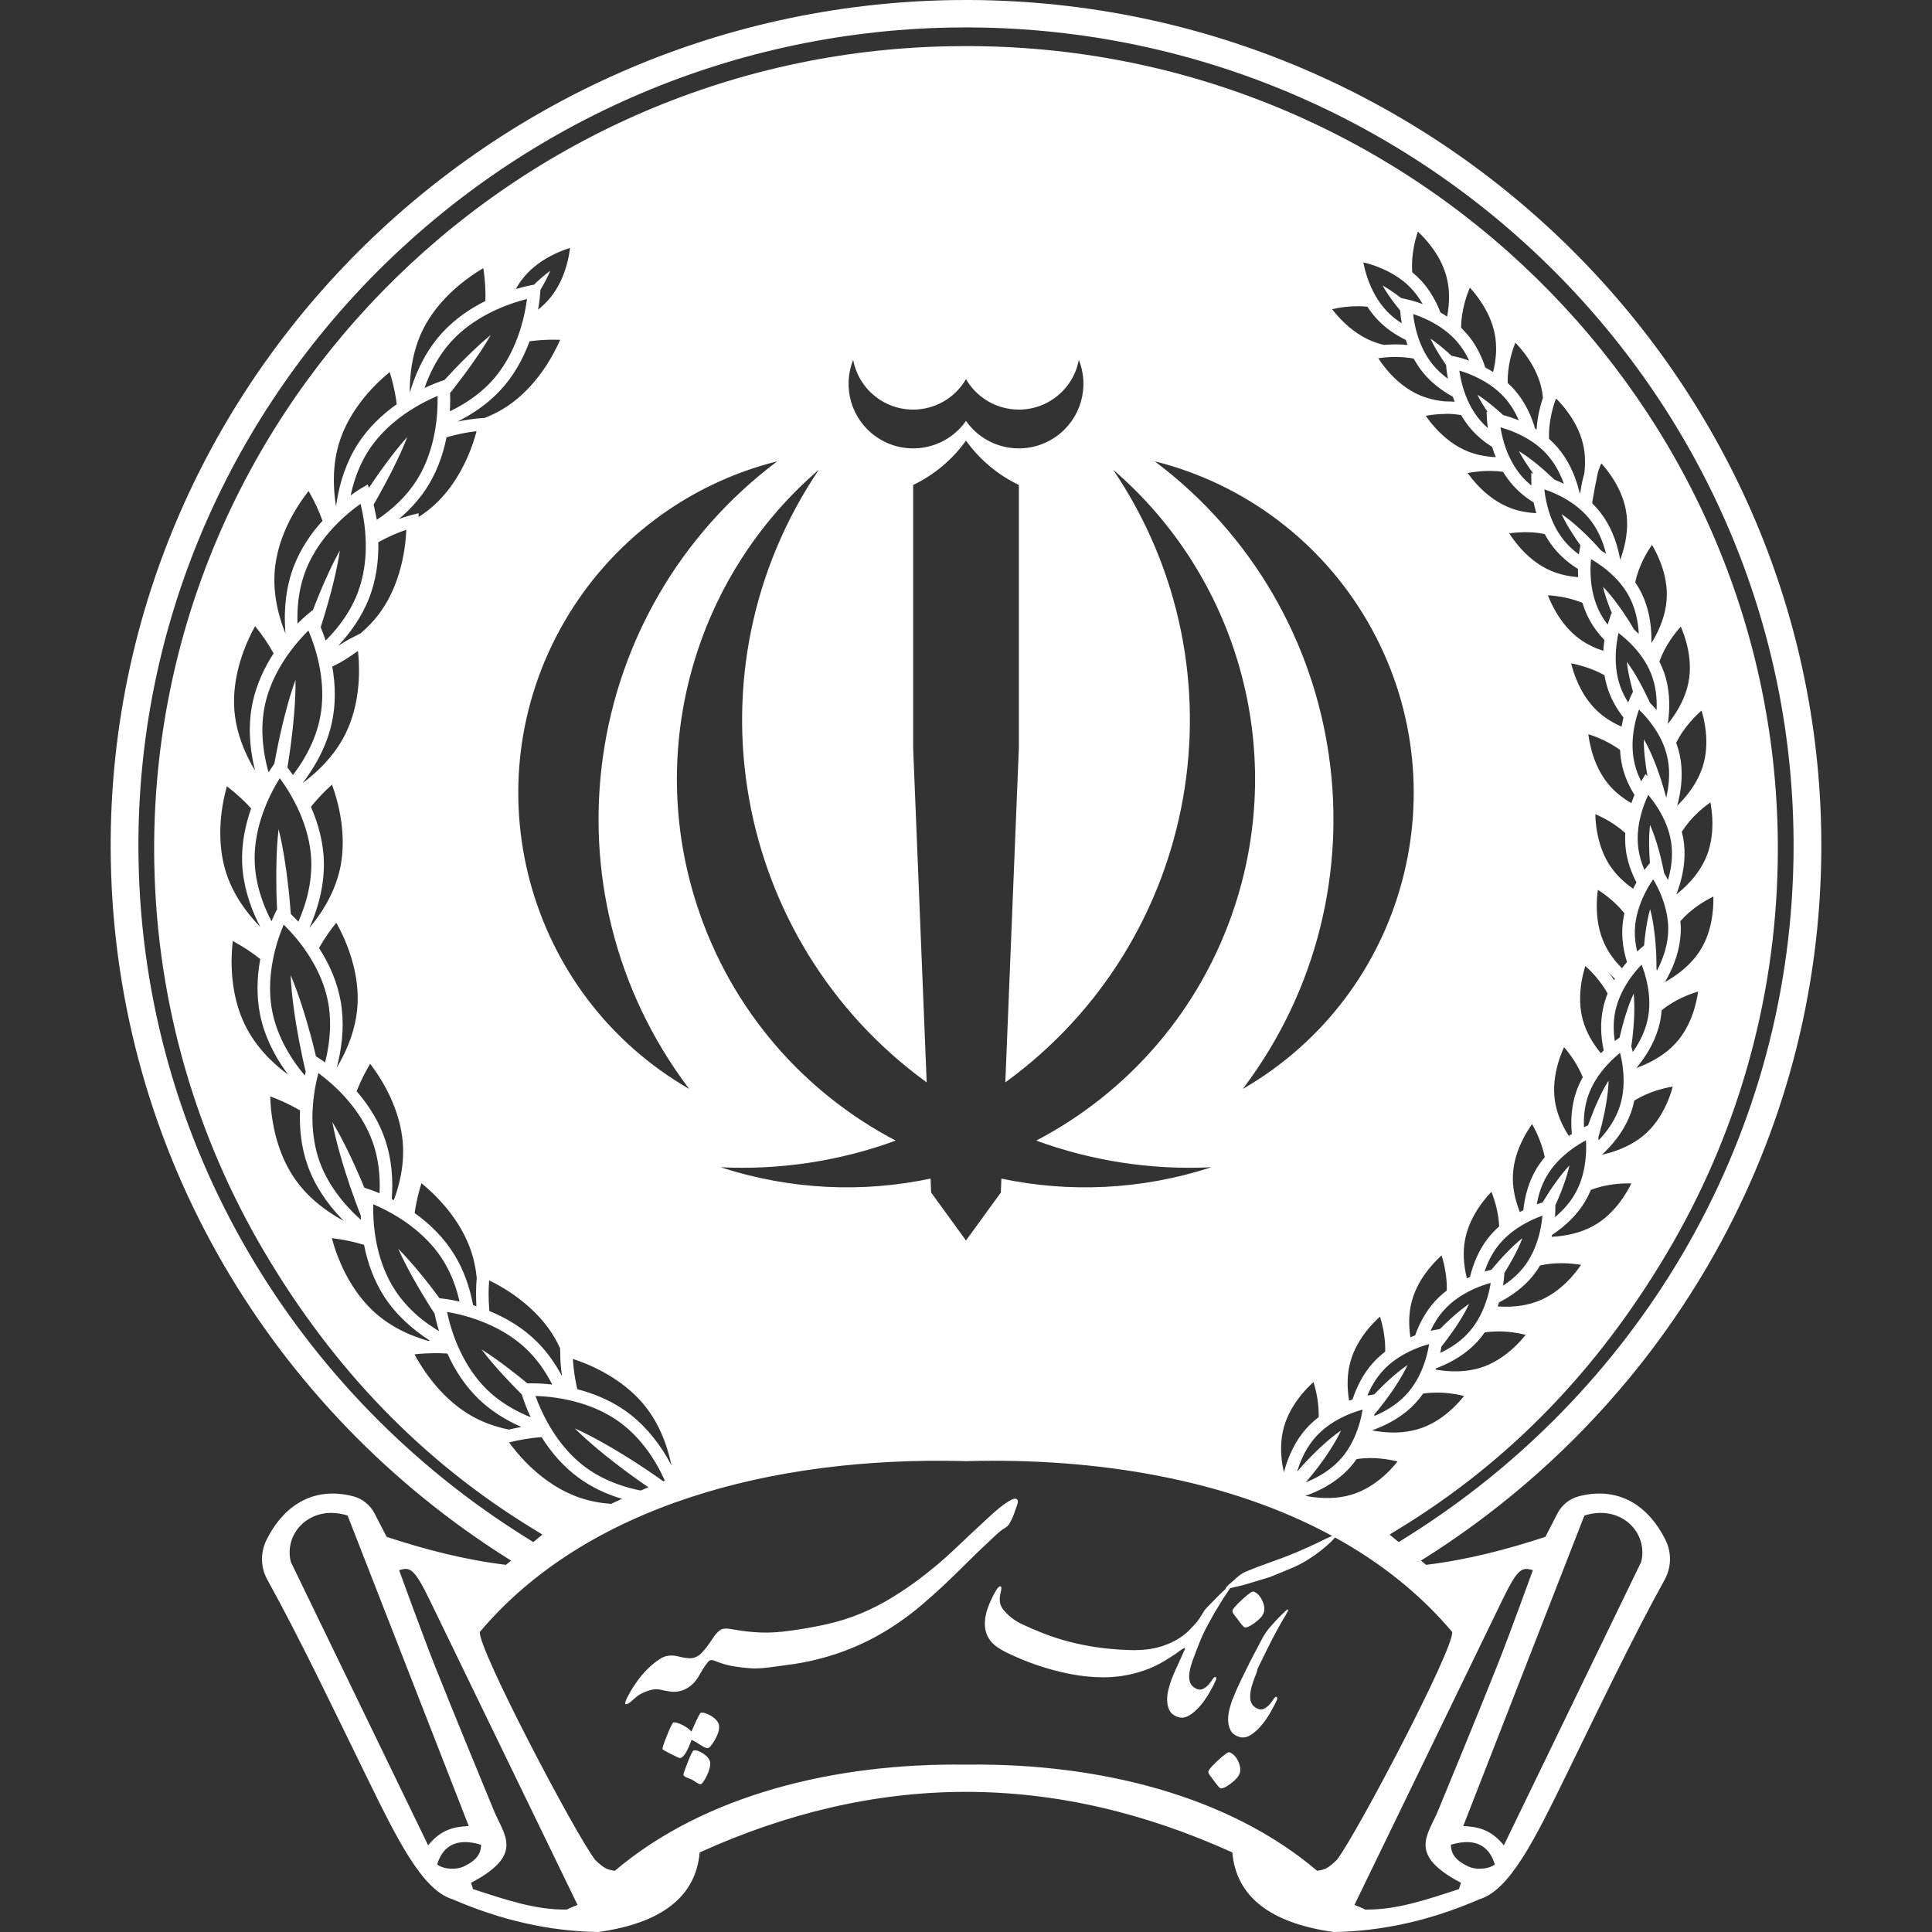 <svg width="48" height="48" viewBox="0 0 48 48" fill="none" xmlns="http://www.w3.org/2000/svg">
<rect x="0" y="0" width="48" height="48" fill="#333333" stroke="none"/>
<path fill-rule="evenodd" clip-rule="evenodd" d="M23.947 44.518C21.699 44.528 19.52 45.055 17.383 46.023C17.288 47.116 16.451 47.775 14.87 48C13.666 47.984 12.458 47.713 11.244 47.187C10.484 46.957 9.861 45.681 9.092 44.109C8.324 42.541 7.435 40.677 6.647 39.257C6.472 38.947 6.464 38.571 6.624 38.254C7.094 37.318 7.865 36.944 8.764 37.172C8.997 37.23 9.194 37.386 9.304 37.599C9.436 37.855 9.606 38.183 9.606 38.183C10.568 38.499 11.549 38.754 12.57 38.878L12.697 38.773C12.669 38.757 12.643 38.738 12.617 38.722C6.802 35.059 2.883 28.679 2.753 21.38C2.547 9.815 11.923 0.212 23.625 0.003C23.75 0.001 23.875 0 24 0H24.094C24.187 0.001 24.281 0.002 24.375 0.003C36.077 0.212 45.453 9.815 45.247 21.38C45.117 28.679 41.198 35.059 35.383 38.722C35.357 38.738 35.331 38.757 35.303 38.773L35.43 38.878C36.452 38.754 37.432 38.499 38.394 38.183C38.394 38.183 38.564 37.855 38.696 37.599C38.806 37.386 39.003 37.23 39.236 37.172C40.135 36.944 40.906 37.318 41.376 38.254C41.536 38.571 41.528 38.947 41.353 39.257C40.565 40.677 39.676 42.541 38.908 44.109C38.139 45.681 37.516 46.957 36.756 47.187C35.542 47.713 34.334 47.984 33.13 48C31.549 47.775 30.712 47.116 30.617 46.023C28.463 45.048 26.267 44.52 24 44.518L23.947 44.518ZM9.916 39.011C9.916 39.011 10.479 40.564 10.782 41.332C11.173 42.326 12.266 44.973 12.266 44.973C12.522 45.6 13.041 46.073 11.702 46.778C11.718 46.825 11.735 46.871 11.752 46.934C12.573 47.202 13.315 47.456 14.084 47.442C14.177 47.393 14.27 47.359 14.349 47.327L10.68 39.762C10.294 38.967 10.191 38.924 9.916 39.011ZM38.084 39.011C38.084 39.011 37.521 40.564 37.218 41.332C36.827 42.326 35.734 44.973 35.734 44.973C35.478 45.6 34.959 46.073 36.298 46.778C36.282 46.825 36.265 46.871 36.248 46.934C35.427 47.202 34.685 47.456 33.916 47.442C33.823 47.393 33.73 47.359 33.651 47.327L37.32 39.762C37.706 38.967 37.809 38.924 38.084 39.011ZM33.1 38.161C30.523 36.761 27.271 36.21 24 36.302L23.889 36.299C19.203 36.188 14.571 37.403 11.921 40.545C11.871 40.957 14.279 45.541 14.784 46.206C15.007 46.422 15.086 46.452 15.276 46.479C17.498 44.595 20.742 43.797 24 43.842L24.076 43.841C27.309 43.81 30.519 44.609 32.724 46.479C32.914 46.452 32.993 46.422 33.216 46.206C33.721 45.541 36.129 40.957 36.079 40.545C35.273 39.59 34.285 38.813 33.167 38.197C33.149 38.223 33.112 38.264 33.055 38.318C32.908 38.457 32.745 38.586 32.567 38.703C32.387 38.822 32.204 38.917 32.017 38.99L31.553 39.181C31.396 39.229 31.236 39.277 31.076 39.325C30.916 39.375 30.756 39.416 30.595 39.45C30.583 39.453 30.572 39.456 30.562 39.459C30.557 39.467 30.552 39.475 30.545 39.484C30.518 39.527 30.491 39.566 30.466 39.603C30.44 39.639 30.415 39.678 30.389 39.717C30.313 39.838 30.239 39.959 30.166 40.082L30.048 40.298C29.963 40.447 29.886 40.602 29.82 40.763C29.754 40.924 29.693 41.084 29.635 41.244L29.634 41.246C29.561 41.448 29.533 41.607 29.549 41.725C29.564 41.843 29.631 41.923 29.748 41.966C29.791 41.981 29.83 41.982 29.867 41.969C29.904 41.956 29.938 41.937 29.97 41.91C30.002 41.883 30.031 41.853 30.057 41.818C30.084 41.783 30.107 41.752 30.125 41.722C30.159 41.674 30.184 41.655 30.203 41.666C30.221 41.676 30.223 41.703 30.207 41.746C30.165 41.839 30.11 41.945 30.041 42.065C29.971 42.185 29.894 42.294 29.807 42.394C29.721 42.493 29.631 42.57 29.537 42.624C29.443 42.679 29.35 42.69 29.258 42.656C29.158 42.62 29.09 42.564 29.053 42.489C29.016 42.413 28.997 42.329 28.997 42.237C28.996 42.144 29.008 42.051 29.034 41.958C29.059 41.865 29.084 41.785 29.109 41.717L29.11 41.716C29.151 41.61 29.199 41.501 29.252 41.386C29.305 41.271 29.357 41.158 29.405 41.046C29.43 41 29.441 40.967 29.44 40.95C29.437 40.934 29.404 40.949 29.34 40.993C29.165 41.123 28.992 41.233 28.822 41.328C28.652 41.421 28.47 41.494 28.278 41.549C27.994 41.632 27.703 41.673 27.404 41.672C27.106 41.67 26.806 41.637 26.503 41.572C26.269 41.523 26.032 41.459 25.794 41.379C25.555 41.3 25.311 41.2 25.061 41.082C24.95 41.03 24.854 40.975 24.77 40.917C24.687 40.858 24.62 40.791 24.57 40.712C24.52 40.634 24.488 40.542 24.474 40.437C24.46 40.331 24.471 40.207 24.506 40.063C24.53 39.972 24.565 39.878 24.608 39.782C24.649 39.688 24.696 39.598 24.748 39.512C24.794 39.436 24.832 39.403 24.858 39.413C24.884 39.422 24.885 39.473 24.861 39.564C24.839 39.648 24.833 39.727 24.842 39.798C24.852 39.87 24.882 39.937 24.933 40C25.059 40.15 25.21 40.267 25.387 40.35C25.564 40.434 25.742 40.51 25.922 40.58C26.573 40.834 27.293 40.974 28.079 40.996C28.239 41.001 28.395 40.993 28.548 40.973C28.703 40.952 28.852 40.911 28.999 40.852C29.224 40.764 29.412 40.642 29.562 40.486C29.712 40.329 29.75 40.299 29.875 40.091C29.901 40.041 29.93 39.998 29.963 39.963C29.995 39.929 30.027 39.896 30.059 39.863C30.134 39.785 30.209 39.711 30.282 39.636C30.337 39.581 30.393 39.527 30.452 39.474C30.442 39.466 30.464 39.435 30.517 39.38C30.587 39.321 30.656 39.26 30.725 39.197C30.794 39.133 30.872 39.082 30.957 39.045C31.029 39.015 31.123 38.977 31.242 38.931C31.346 38.891 31.864 38.707 32.018 38.645C32.327 38.521 32.632 38.383 32.936 38.232C32.97 38.216 33.008 38.199 33.051 38.179C33.069 38.172 33.086 38.166 33.1 38.161ZM36.488 46.376C36.308 46.291 36.042 46.146 36.048 45.832C36.443 45.714 36.945 45.691 37.139 46.322C36.945 46.464 36.63 46.444 36.488 46.376ZM11.512 46.376C11.692 46.291 11.958 46.146 11.952 45.832C11.557 45.714 11.055 45.691 10.861 46.322C11.055 46.464 11.37 46.444 11.512 46.376ZM39.364 37.653C40.273 37.365 40.957 38.08 40.775 38.805L37.363 45.847C37.023 45.429 36.687 45.387 36.354 45.367L39.364 37.653ZM8.636 37.653C7.727 37.365 7.043 38.08 7.225 38.805L10.637 45.847C10.977 45.429 11.313 45.387 11.646 45.367L8.636 37.653ZM30.024 44.003C30.044 43.95 30.128 43.856 30.277 43.721C30.426 43.586 30.515 43.523 30.543 43.534C30.636 43.567 30.709 43.642 30.763 43.76C30.817 43.878 30.828 43.98 30.797 44.065C30.769 44.143 30.693 44.227 30.57 44.318C30.448 44.408 30.363 44.444 30.317 44.428C30.296 44.42 30.238 44.351 30.144 44.221C30.112 44.177 30.08 44.133 30.047 44.09C30.023 44.057 30.015 44.028 30.024 44.003ZM16.98 44.091C16.977 44.072 17.013 43.968 17.088 43.778C17.163 43.589 17.212 43.492 17.234 43.488C17.297 43.478 17.378 43.505 17.477 43.57C17.575 43.639 17.63 43.708 17.642 43.779C17.655 43.861 17.628 43.973 17.563 44.113C17.496 44.25 17.444 44.321 17.407 44.327C17.388 44.33 17.358 44.319 17.316 44.293C17.273 44.267 17.231 44.24 17.188 44.213C17.139 44.194 17.093 44.175 17.05 44.157C17.007 44.139 16.984 44.117 16.98 44.091ZM16.46 43.456C16.455 43.426 16.494 43.309 16.576 43.105C16.659 42.901 16.711 42.797 16.733 42.793C16.782 42.785 16.858 42.808 16.962 42.86C17.062 42.913 17.134 42.967 17.177 43.021C17.216 42.931 17.257 42.84 17.3 42.749C17.36 42.621 17.398 42.556 17.413 42.553C17.48 42.543 17.569 42.571 17.679 42.638C17.79 42.712 17.852 42.788 17.864 42.866C17.878 42.956 17.845 43.074 17.765 43.221C17.687 43.355 17.628 43.426 17.587 43.432C17.557 43.437 17.506 43.417 17.433 43.371C17.331 43.303 17.247 43.255 17.181 43.227C17.078 43.515 16.983 43.666 16.897 43.679C16.882 43.682 16.806 43.648 16.669 43.578C16.531 43.508 16.462 43.467 16.46 43.456ZM31.93 40.033C31.935 40.029 31.939 40.024 31.944 40.02C31.962 40.002 31.977 39.992 31.988 39.988C32 39.984 32.005 39.99 32.003 40.005C32.002 40.021 31.987 40.051 31.958 40.097C31.785 40.388 31.622 40.688 31.471 40.997C31.064 41.825 31.36 41.218 31.15 41.736C31.077 41.939 31.048 42.099 31.064 42.217C31.08 42.335 31.146 42.416 31.264 42.458C31.306 42.473 31.346 42.475 31.383 42.462C31.419 42.449 31.453 42.429 31.485 42.402C31.517 42.376 31.546 42.345 31.573 42.31C31.599 42.276 31.622 42.244 31.64 42.214C31.674 42.166 31.7 42.147 31.718 42.158C31.736 42.169 31.738 42.195 31.723 42.238C31.681 42.331 31.625 42.438 31.556 42.557C31.487 42.677 31.409 42.786 31.323 42.886C31.237 42.985 31.147 43.062 31.053 43.117C30.959 43.171 30.866 43.182 30.773 43.148C30.674 43.113 30.605 43.057 30.569 42.981C30.532 42.906 30.513 42.822 30.512 42.729C30.511 42.636 30.524 42.543 30.549 42.45C30.575 42.357 30.6 42.277 30.624 42.209L30.633 42.201C30.695 42.032 30.791 41.819 30.922 41.56C31.216 40.977 30.778 41.818 31.355 40.717C31.405 40.623 31.466 40.532 31.537 40.445C31.579 40.396 31.63 40.339 31.689 40.274C31.749 40.209 31.815 40.142 31.889 40.072C31.893 40.068 31.898 40.063 31.903 40.059L31.93 40.033ZM19.615 40.517C19.933 40.475 20.242 40.42 20.541 40.353C20.841 40.287 21.136 40.193 21.426 40.07C21.684 39.96 21.932 39.832 22.171 39.685C22.41 39.538 22.639 39.382 22.857 39.218C23.165 38.985 23.452 38.742 23.72 38.487C23.987 38.233 24.261 37.976 24.542 37.717C24.625 37.639 24.709 37.565 24.793 37.494C24.878 37.423 24.968 37.357 25.066 37.296C25.156 37.239 25.221 37.222 25.259 37.245C25.297 37.268 25.298 37.324 25.262 37.414C25.239 37.483 25.214 37.553 25.187 37.627C25.16 37.7 25.129 37.768 25.093 37.831C25.076 37.864 25.056 37.891 25.034 37.912C25.013 37.932 24.985 37.953 24.95 37.974C24.9 38.001 24.831 38.056 24.741 38.139C24.651 38.222 24.536 38.33 24.396 38.463C24.233 38.619 24.071 38.778 23.909 38.939C23.747 39.1 23.582 39.26 23.414 39.416C23.245 39.573 23.075 39.725 22.901 39.873C22.727 40.021 22.548 40.16 22.361 40.289C21.58 40.837 20.708 41.188 19.745 41.34C19.498 41.375 19.287 41.404 19.11 41.426C18.934 41.449 18.784 41.456 18.661 41.449C18.525 41.44 18.391 41.425 18.258 41.404C18.124 41.383 17.995 41.35 17.869 41.305C17.82 41.286 17.781 41.271 17.753 41.26C17.724 41.249 17.699 41.244 17.676 41.244C17.653 41.243 17.631 41.253 17.611 41.271C17.591 41.29 17.565 41.321 17.534 41.364C17.506 41.402 17.476 41.447 17.446 41.498C17.416 41.549 17.38 41.61 17.338 41.681C17.258 41.805 17.157 41.899 17.035 41.962C16.913 42.025 16.778 42.046 16.629 42.023C16.546 42.01 16.471 41.995 16.404 41.979C16.336 41.963 16.26 41.965 16.175 41.986C16.098 42.006 16.024 42.033 15.953 42.067C15.882 42.102 15.813 42.151 15.747 42.215C15.646 42.307 15.581 42.349 15.549 42.341C15.517 42.332 15.533 42.268 15.598 42.147C15.671 42.005 15.757 41.867 15.857 41.733C15.956 41.598 16.068 41.477 16.192 41.37C16.256 41.314 16.325 41.262 16.4 41.214C16.474 41.165 16.555 41.138 16.642 41.132C16.714 41.128 16.786 41.136 16.858 41.155C16.93 41.174 17.003 41.188 17.077 41.195C17.159 41.205 17.231 41.196 17.293 41.166C17.356 41.138 17.411 41.094 17.459 41.037C17.515 40.978 17.564 40.917 17.608 40.853C17.651 40.788 17.695 40.724 17.738 40.66C17.801 40.574 17.86 40.515 17.917 40.485C17.973 40.456 18.059 40.453 18.174 40.476C18.434 40.523 18.676 40.551 18.901 40.559C19.126 40.567 19.364 40.553 19.615 40.517ZM30.624 40.005C30.642 39.955 30.726 39.863 30.875 39.728C31.024 39.593 31.113 39.531 31.141 39.541C31.234 39.574 31.307 39.65 31.361 39.767C31.415 39.885 31.426 39.987 31.395 40.072C31.367 40.15 31.292 40.233 31.17 40.322C31.047 40.41 30.963 40.446 30.917 40.43C30.895 40.422 30.838 40.353 30.744 40.223C30.711 40.183 30.678 40.141 30.645 40.097C30.622 40.06 30.615 40.03 30.624 40.005ZM24.09 0.681H24C23.879 0.681 23.759 0.682 23.638 0.684C12.314 0.886 3.242 10.177 3.442 21.367C3.568 28.465 7.398 34.664 13.07 38.2C13.131 38.237 13.19 38.276 13.25 38.313L13.476 38.126C13.41 38.086 13.345 38.045 13.28 38.005C10.462 36.294 8.277 33.983 6.589 31.139C4.894 28.283 3.896 24.973 3.833 21.438C3.735 15.949 5.907 10.927 9.489 7.251C13.071 3.575 18.063 1.247 23.605 1.149C23.737 1.146 23.869 1.145 24 1.145L24.098 1.145C24.197 1.146 24.296 1.147 24.395 1.149C29.937 1.247 34.929 3.575 38.511 7.251C42.093 10.927 44.265 15.949 44.167 21.438C44.104 24.973 43.106 28.283 41.41 31.139C39.723 33.983 37.538 36.294 34.72 38.005C34.655 38.045 34.59 38.086 34.524 38.126L34.75 38.313C34.81 38.276 34.869 38.237 34.93 38.2C40.602 34.664 44.432 28.465 44.558 21.367C44.758 10.177 35.686 0.886 24.362 0.684C24.272 0.682 24.181 0.681 24.09 0.681ZM15.453 37.238C15.071 37.124 14.705 36.955 14.382 36.719C14.008 36.448 13.701 36.095 13.455 35.705C13.186 35.724 12.919 35.768 12.657 35.835L12.649 35.838C12.768 36.003 12.901 36.16 13.043 36.307C13.095 36.362 13.149 36.415 13.205 36.467C13.554 36.792 13.961 37.062 14.416 37.214C14.663 37.297 14.922 37.344 15.182 37.364C15.161 37.373 15.343 37.289 15.453 37.238ZM32.434 37.164C32.502 37.178 32.572 37.188 32.641 37.197C32.993 37.241 33.36 37.221 33.694 37.096C33.975 36.99 34.227 36.817 34.445 36.612C34.493 36.567 34.539 36.52 34.584 36.471C34.631 36.42 34.677 36.366 34.721 36.312L34.722 36.31C34.662 36.295 34.601 36.282 34.54 36.271C34.384 36.243 34.226 36.227 34.067 36.225C34.056 36.225 34.045 36.225 34.034 36.225C33.924 36.226 33.813 36.234 33.704 36.251C33.646 36.335 33.581 36.415 33.511 36.491C33.243 36.777 32.9 36.985 32.536 37.126C32.504 37.139 32.472 37.15 32.44 37.162L32.434 37.164ZM16.518 36.784C16.394 36.509 16.244 36.247 16.064 36.005C15.885 35.765 15.676 35.546 15.438 35.365C15.162 35.155 14.847 35 14.519 34.892C14.35 34.836 14.177 34.792 14.002 34.758C13.775 34.715 13.544 34.69 13.313 34.682L13.304 34.682C13.305 34.684 13.306 34.687 13.307 34.69C13.383 34.901 13.475 35.105 13.581 35.302C13.666 35.457 13.759 35.608 13.863 35.751C14.065 36.031 14.307 36.283 14.588 36.484C14.848 36.668 15.137 36.806 15.438 36.906C15.595 36.958 15.755 37 15.917 37.032L15.956 37.016C16.007 36.994 16.058 36.972 16.109 36.951C15.913 36.818 15.721 36.679 15.53 36.538C15.314 36.376 15.1 36.211 14.892 36.037C14.684 35.864 14.479 35.686 14.285 35.492L14.286 35.49C14.537 35.602 14.776 35.73 15.012 35.863C15.248 35.996 15.479 36.137 15.707 36.28C15.934 36.426 16.16 36.575 16.379 36.731C16.411 36.754 16.444 36.778 16.476 36.801L16.502 36.79L16.518 36.784ZM32.441 36.828C32.453 36.823 32.464 36.819 32.476 36.814C32.804 36.679 33.113 36.482 33.343 36.209C33.537 35.979 33.671 35.705 33.76 35.419C33.779 35.356 33.797 35.293 33.812 35.228C33.828 35.16 33.842 35.091 33.853 35.022L33.853 35.02C33.853 35.02 33.852 35.021 33.852 35.021C33.784 35.04 33.717 35.061 33.651 35.084C33.589 35.106 33.528 35.13 33.467 35.157C33.176 35.283 32.903 35.46 32.69 35.698C32.477 35.935 32.331 36.226 32.237 36.529C32.234 36.54 32.23 36.551 32.227 36.563C32.315 36.46 32.406 36.36 32.499 36.261C32.624 36.132 32.751 36.005 32.886 35.885C33.021 35.764 33.16 35.647 33.315 35.543L33.316 35.544C33.237 35.713 33.145 35.869 33.047 36.021C32.95 36.174 32.845 36.32 32.737 36.464C32.641 36.587 32.544 36.71 32.441 36.828ZM32.763 35.208C32.766 35.05 32.753 34.891 32.728 34.736C32.717 34.671 32.704 34.606 32.689 34.542C32.673 34.474 32.654 34.406 32.633 34.339L32.633 34.337C32.632 34.338 32.632 34.338 32.631 34.339C32.579 34.386 32.529 34.435 32.48 34.485C32.435 34.533 32.391 34.582 32.349 34.632C32.145 34.876 31.98 35.156 31.896 35.464C31.812 35.771 31.812 36.097 31.864 36.41C31.873 36.468 31.899 36.576 31.899 36.576C31.901 36.571 31.902 36.566 31.904 36.56C32.008 36.169 32.186 35.792 32.457 35.489C32.548 35.388 32.649 35.295 32.757 35.212L32.763 35.208ZM16.682 36.407C16.64 36.202 16.584 36.001 16.511 35.805C16.406 35.525 16.268 35.256 16.089 35.015C15.883 34.737 15.625 34.5 15.34 34.304C15.187 34.198 15.027 34.104 14.861 34.021C14.661 33.92 14.454 33.834 14.241 33.765L14.233 33.762C14.233 33.765 14.233 33.768 14.233 33.771C14.247 33.994 14.278 34.216 14.325 34.435C14.331 34.462 14.337 34.488 14.343 34.515C14.732 34.615 15.108 34.769 15.445 34.989C15.525 35.041 15.602 35.096 15.676 35.155C15.888 35.323 16.078 35.517 16.245 35.729C16.412 35.94 16.557 36.168 16.682 36.407ZM35.72 34.598H35.687C35.576 34.599 35.466 34.607 35.357 34.623C35.298 34.708 35.234 34.788 35.163 34.864C34.896 35.15 34.552 35.358 34.188 35.499C34.155 35.512 34.121 35.525 34.087 35.537C34.155 35.55 34.224 35.561 34.294 35.57C34.646 35.614 35.012 35.593 35.347 35.468C35.628 35.363 35.88 35.19 36.097 34.985C36.145 34.94 36.192 34.892 36.236 34.844C36.284 34.793 36.33 34.739 36.373 34.685L36.374 34.683C36.306 34.666 36.237 34.651 36.167 34.639C36.019 34.614 35.87 34.6 35.72 34.598ZM12.642 35.517C12.733 35.495 12.936 35.455 12.954 35.452C12.565 35.283 12.201 35.055 11.895 34.761C11.562 34.441 11.306 34.049 11.116 33.629C11.055 33.625 10.994 33.622 10.933 33.62C10.89 33.619 10.848 33.619 10.805 33.619C10.647 33.62 10.491 33.628 10.334 33.645L10.308 33.648L10.299 33.649C10.313 33.677 10.328 33.703 10.343 33.73C10.536 34.069 10.769 34.386 11.046 34.661C11.265 34.879 11.512 35.07 11.785 35.216C12.053 35.359 12.344 35.457 12.642 35.517ZM13.72 34.399C13.548 34.059 13.325 33.744 13.044 33.484C12.805 33.264 12.529 33.086 12.235 32.947C11.889 32.782 11.519 32.668 11.142 32.6L11.116 32.596L11.107 32.594C11.108 32.597 11.108 32.6 11.109 32.603C11.155 32.822 11.218 33.037 11.296 33.246C11.359 33.412 11.431 33.574 11.514 33.73C11.671 34.026 11.869 34.303 12.111 34.536C12.353 34.769 12.637 34.956 12.939 35.102C13.02 35.141 13.102 35.177 13.185 35.211C13.139 35.112 13.096 35.011 13.056 34.91C13.02 34.817 12.961 34.638 12.963 34.644C12.803 34.484 12.646 34.322 12.494 34.155C12.311 33.955 12.133 33.75 11.968 33.531L11.969 33.53C12.201 33.675 12.421 33.834 12.636 33.999C12.795 34.119 12.95 34.243 13.103 34.37C13.123 34.369 13.144 34.368 13.164 34.368C13.184 34.368 13.203 34.368 13.223 34.368C13.389 34.369 13.555 34.38 13.72 34.399ZM34.142 35.181C34.465 35.047 34.769 34.851 34.996 34.582C35.189 34.352 35.324 34.077 35.413 33.792C35.432 33.729 35.45 33.665 35.465 33.601C35.481 33.533 35.494 33.464 35.506 33.395L35.506 33.393C35.505 33.393 35.505 33.394 35.504 33.394C35.437 33.413 35.37 33.434 35.304 33.457C35.242 33.479 35.18 33.503 35.12 33.53C34.829 33.656 34.555 33.833 34.343 34.07C34.185 34.247 34.063 34.453 33.973 34.672L34.143 34.643L34.151 34.634C34.276 34.505 34.404 34.377 34.539 34.257C34.673 34.136 34.813 34.02 34.967 33.916L34.968 33.917C34.89 34.086 34.797 34.242 34.7 34.394C34.603 34.547 34.497 34.693 34.39 34.836C34.312 34.938 34.233 35.038 34.15 35.135C34.148 35.151 34.145 35.166 34.142 35.181ZM33.604 34.77C33.712 34.438 33.877 34.122 34.11 33.862C34.203 33.758 34.305 33.665 34.415 33.581C34.419 33.423 34.406 33.264 34.38 33.109C34.37 33.044 34.357 32.979 34.342 32.915C34.325 32.847 34.307 32.779 34.286 32.712L34.285 32.71C34.285 32.711 34.285 32.711 34.284 32.712C34.232 32.759 34.182 32.807 34.133 32.858C34.087 32.906 34.044 32.955 34.001 33.005C33.798 33.249 33.633 33.529 33.549 33.837C33.465 34.144 33.465 34.47 33.516 34.783L33.519 34.8L33.525 34.798C33.551 34.788 33.578 34.779 33.604 34.77ZM13.916 33.5C13.875 33.408 13.829 33.319 13.778 33.232C13.608 32.943 13.387 32.687 13.137 32.465C12.845 32.204 12.513 31.987 12.161 31.814L12.153 31.811C12.153 31.814 12.152 31.817 12.152 31.82C12.135 32.05 12.135 32.282 12.154 32.512C12.155 32.532 12.157 32.552 12.159 32.572C12.599 32.752 13.011 33.005 13.348 33.343C13.596 33.592 13.799 33.881 13.963 34.191L13.96 34.167C13.948 34.082 13.938 33.997 13.931 33.911C13.92 33.797 13.916 33.5 13.916 33.5ZM35.663 34.026C35.717 34.036 35.77 34.044 35.824 34.05C36.176 34.094 36.542 34.074 36.877 33.949C37.158 33.844 37.41 33.67 37.628 33.465C37.676 33.42 37.722 33.373 37.767 33.325C37.814 33.273 37.86 33.22 37.904 33.165L37.905 33.164C37.836 33.146 37.767 33.132 37.697 33.12C37.549 33.094 37.4 33.08 37.25 33.079C37.239 33.079 37.228 33.079 37.217 33.079C37.107 33.08 36.996 33.087 36.887 33.104C36.829 33.188 36.764 33.269 36.694 33.344C36.426 33.63 36.083 33.839 35.719 33.98C35.704 33.985 35.689 33.991 35.674 33.996C35.67 34.006 35.667 34.016 35.663 34.026ZM35.775 33.019C35.87 32.923 35.967 32.828 36.069 32.738C36.204 32.617 36.343 32.501 36.497 32.396L36.498 32.397C36.42 32.566 36.328 32.722 36.23 32.874C36.133 33.027 36.028 33.173 35.92 33.317C35.885 33.363 35.849 33.409 35.812 33.454C35.804 33.508 35.794 33.56 35.782 33.613C36.064 33.481 36.325 33.301 36.526 33.062C36.72 32.833 36.854 32.558 36.943 32.272C36.962 32.209 36.98 32.146 36.995 32.082C37.011 32.013 37.025 31.945 37.036 31.875L37.036 31.874C37.036 31.874 37.035 31.874 37.035 31.874C36.967 31.893 36.9 31.914 36.834 31.938C36.772 31.96 36.71 31.984 36.65 32.01C36.359 32.137 36.086 32.313 35.873 32.551C35.737 32.703 35.628 32.877 35.542 33.062L35.552 33.06C35.58 33.054 35.775 33.019 35.775 33.019ZM10.682 33.309C10.235 33.022 9.832 32.656 9.543 32.209C9.293 31.821 9.133 31.38 9.045 30.928C8.796 30.851 8.539 30.798 8.28 30.766L8.254 30.762L8.245 30.762C8.245 30.764 8.246 30.767 8.247 30.77C8.305 30.986 8.379 31.198 8.469 31.402C8.54 31.565 8.621 31.723 8.713 31.874C8.886 32.161 9.099 32.426 9.353 32.646C9.601 32.859 9.886 33.028 10.187 33.156C10.327 33.216 10.625 33.311 10.625 33.311C10.644 33.31 10.663 33.309 10.682 33.309ZM35.159 33.177C35.267 32.872 35.424 32.584 35.64 32.343C35.733 32.239 35.836 32.145 35.945 32.061C35.949 31.903 35.936 31.745 35.911 31.589C35.9 31.524 35.887 31.459 35.872 31.395C35.856 31.327 35.837 31.259 35.816 31.192L35.816 31.191C35.815 31.191 35.815 31.192 35.814 31.192C35.762 31.239 35.712 31.288 35.663 31.338C35.618 31.386 35.574 31.435 35.532 31.486C35.328 31.729 35.163 32.01 35.079 32.317C34.998 32.612 34.995 32.923 35.041 33.224L35.052 33.219C35.072 33.211 35.093 33.203 35.114 33.194C35.129 33.189 35.144 33.183 35.159 33.177ZM11.417 32.337C11.403 32.274 11.387 32.211 11.37 32.149C11.289 31.86 11.174 31.581 11.017 31.326C10.835 31.031 10.597 30.773 10.33 30.553C10.187 30.435 10.035 30.328 9.877 30.231C9.686 30.113 9.487 30.011 9.281 29.923L9.273 29.919C9.273 29.922 9.273 29.925 9.273 29.928C9.268 30.152 9.279 30.376 9.308 30.598C9.33 30.773 9.364 30.948 9.409 31.119C9.497 31.452 9.631 31.775 9.821 32.063C10.001 32.336 10.228 32.575 10.482 32.78C10.618 32.891 10.908 33.074 10.908 33.074C10.879 32.979 10.853 32.883 10.83 32.786C10.818 32.736 10.807 32.686 10.797 32.636C10.757 32.575 10.718 32.514 10.679 32.453C10.537 32.224 10.397 31.993 10.265 31.756C10.133 31.52 10.007 31.28 9.896 31.029L9.897 31.028C10.09 31.223 10.268 31.428 10.44 31.637C10.607 31.839 10.766 32.046 10.922 32.255L10.738 32.239L10.935 32.256C11.043 32.266 11.15 32.283 11.256 32.304C11.31 32.314 11.364 32.325 11.417 32.337ZM37.239 32.372C37.231 32.396 37.224 32.42 37.216 32.443L37.211 32.458C37.23 32.459 37.25 32.461 37.27 32.462C37.625 32.48 37.989 32.433 38.313 32.284C38.586 32.159 38.825 31.967 39.027 31.747C39.071 31.698 39.114 31.648 39.155 31.597C39.199 31.542 39.24 31.485 39.28 31.427L39.281 31.426C39.137 31.401 38.99 31.388 38.844 31.384C38.818 31.384 38.792 31.384 38.767 31.384C38.597 31.386 38.427 31.403 38.262 31.44C38.21 31.529 38.151 31.614 38.087 31.694C37.86 31.975 37.564 32.194 37.243 32.358L37.239 32.372ZM11.844 31.754C11.828 31.578 11.797 31.404 11.751 31.235C11.656 30.892 11.495 30.571 11.294 30.279C11.193 30.134 11.082 29.995 10.963 29.864C10.813 29.698 10.651 29.544 10.478 29.402L10.471 29.396C10.47 29.399 10.469 29.402 10.468 29.405C10.401 29.618 10.349 29.836 10.314 30.057C10.31 30.084 10.306 30.111 10.302 30.138C10.689 30.415 11.032 30.756 11.282 31.162C11.521 31.548 11.671 31.982 11.754 32.427C11.782 32.435 11.809 32.444 11.836 32.453C11.834 32.419 11.833 32.385 11.831 32.351C11.825 32.206 11.826 32.062 11.833 31.917C11.836 31.863 11.839 31.808 11.844 31.754ZM37.372 31.692C37.367 31.77 37.357 31.848 37.344 31.925L37.342 31.942C37.556 31.803 37.749 31.632 37.899 31.425C38.075 31.182 38.189 30.898 38.257 30.607C38.272 30.543 38.285 30.478 38.295 30.413C38.306 30.344 38.315 30.274 38.321 30.204L38.321 30.203C38.321 30.203 38.32 30.203 38.32 30.203C38.254 30.227 38.188 30.253 38.124 30.281C38.064 30.308 38.004 30.336 37.946 30.367C37.665 30.514 37.405 30.71 37.21 30.962C37.065 31.151 36.959 31.366 36.884 31.592C36.94 31.575 36.997 31.56 37.054 31.547L37.061 31.538C37.176 31.4 37.293 31.264 37.42 31.135C37.545 31.005 37.676 30.878 37.822 30.763L37.823 30.764C37.757 30.938 37.676 31.101 37.59 31.26C37.523 31.384 37.45 31.505 37.376 31.625L37.372 31.692ZM36.522 31.725C36.605 31.382 36.747 31.051 36.963 30.771C37.047 30.663 37.14 30.564 37.242 30.474L37.247 30.469C37.239 30.311 37.215 30.154 37.178 30.001C37.163 29.936 37.145 29.873 37.125 29.81C37.104 29.743 37.081 29.677 37.055 29.612L37.054 29.61C37.054 29.611 37.053 29.611 37.053 29.611C37.005 29.662 36.958 29.715 36.913 29.769C36.871 29.819 36.831 29.872 36.792 29.925C36.607 30.183 36.463 30.474 36.401 30.787C36.34 31.1 36.364 31.425 36.438 31.733C36.44 31.742 36.442 31.751 36.445 31.76C36.47 31.748 36.496 31.737 36.522 31.725ZM25.746 28.338C27.129 28.844 28.608 29.073 30.097 29C28.348 29.568 26.558 29.636 24.879 29.282L24.866 29.628L24 30.82L23.134 29.628L23.12 29.282C21.442 29.636 19.652 29.568 17.903 29C19.392 29.073 20.871 28.844 22.254 28.338C19.989 27.152 18.168 25.113 17.315 22.489C16.05 18.602 17.246 14.334 20.346 11.668C16.977 16.652 18.19 23.383 23.023 26.891L22.687 18.584V12.049C23.211 11.798 23.663 11.418 24 10.946C24.337 11.418 24.79 11.798 25.313 12.049V18.584L24.977 26.891C29.81 23.383 31.023 16.652 27.654 11.668C30.754 14.334 31.949 18.602 30.685 22.489C29.832 25.113 28.011 27.152 25.746 28.338ZM38.549 30.728C38.597 30.726 38.644 30.723 38.691 30.718C39.045 30.684 39.398 30.585 39.697 30.391C39.949 30.227 40.157 30.003 40.325 29.756C40.362 29.701 40.397 29.646 40.431 29.589C40.466 29.528 40.499 29.466 40.53 29.403L40.531 29.402C40.501 29.401 40.472 29.401 40.442 29.401C40.383 29.401 40.324 29.403 40.264 29.407C40.013 29.424 39.76 29.472 39.524 29.563L39.522 29.57C39.483 29.663 39.438 29.753 39.387 29.84C39.188 30.178 38.898 30.455 38.573 30.672L38.561 30.68C38.557 30.696 38.553 30.712 38.549 30.728ZM7.454 27.588C7.427 27.573 7.4 27.557 7.373 27.542C7.165 27.425 6.947 27.326 6.723 27.243L6.714 27.24C6.714 27.243 6.714 27.246 6.714 27.249C6.721 27.473 6.744 27.696 6.784 27.916C6.815 28.09 6.857 28.262 6.911 28.431C7.013 28.75 7.158 29.058 7.355 29.33C7.546 29.596 7.784 29.826 8.047 30.02C8.204 30.136 8.369 30.241 8.541 30.333C8.521 30.313 8.501 30.293 8.482 30.272C8.118 29.893 7.816 29.447 7.641 28.949C7.487 28.514 7.435 28.049 7.454 27.588ZM9.43 29.647C9.451 29.208 9.402 28.765 9.251 28.352C9.137 28.037 8.965 27.745 8.76 27.481C8.519 27.172 8.232 26.898 7.917 26.665L7.91 26.66C7.909 26.663 7.909 26.666 7.908 26.669C7.851 26.885 7.81 27.106 7.786 27.328C7.768 27.504 7.759 27.681 7.763 27.858C7.771 28.193 7.824 28.529 7.935 28.846C8.047 29.163 8.217 29.457 8.421 29.723C8.524 29.858 8.636 29.985 8.755 30.106C8.824 30.175 8.894 30.242 8.967 30.306L8.966 30.287C8.965 30.259 8.962 30.194 8.962 30.194C8.864 29.949 8.776 29.701 8.689 29.451C8.604 29.195 8.521 28.938 8.449 28.677C8.375 28.416 8.308 28.154 8.258 27.884L8.26 27.883C8.402 28.117 8.527 28.358 8.646 28.602C8.766 28.845 8.875 29.092 8.982 29.34C9.005 29.396 9.029 29.452 9.052 29.508L9.183 29.551C9.266 29.579 9.349 29.612 9.43 29.647ZM38.643 29.998C38.643 30.076 38.639 30.154 38.632 30.232L38.632 30.24C38.846 30.062 39.033 29.849 39.163 29.601C39.302 29.335 39.373 29.038 39.398 28.74C39.404 28.674 39.407 28.608 39.408 28.543C39.409 28.472 39.407 28.402 39.403 28.332L39.403 28.331C39.402 28.331 39.402 28.331 39.401 28.331C39.34 28.364 39.279 28.399 39.219 28.437C39.163 28.472 39.109 28.509 39.056 28.547C38.799 28.734 38.57 28.966 38.414 29.243C38.296 29.453 38.222 29.684 38.181 29.921C38.23 29.903 38.279 29.887 38.328 29.872L38.349 29.835C38.443 29.682 38.54 29.53 38.646 29.384C38.751 29.237 38.862 29.093 38.99 28.958L38.992 28.958C38.952 29.14 38.895 29.313 38.833 29.482C38.776 29.64 38.71 29.794 38.642 29.946L38.643 29.998ZM37.847 30.067C37.882 29.726 37.974 29.39 38.142 29.09C38.21 28.969 38.29 28.856 38.379 28.75C38.348 28.595 38.301 28.443 38.242 28.297C38.218 28.235 38.191 28.175 38.163 28.116C38.132 28.053 38.099 27.991 38.064 27.93L38.063 27.928C38.063 27.929 38.063 27.929 38.062 27.93C38.022 27.987 37.983 28.046 37.947 28.105C37.913 28.162 37.88 28.219 37.85 28.278C37.704 28.559 37.603 28.869 37.588 29.187C37.573 29.504 37.643 29.82 37.76 30.112C37.787 30.097 37.815 30.083 37.844 30.069L37.847 30.067ZM9.784 29.818C9.835 29.682 9.878 29.544 9.913 29.404C9.989 29.105 10.027 28.795 10.013 28.486C9.998 28.149 9.921 27.818 9.801 27.503C9.659 27.129 9.458 26.778 9.218 26.458L9.202 26.437L9.197 26.429C9.195 26.432 9.194 26.435 9.192 26.437C9.077 26.629 8.976 26.829 8.891 27.036C8.88 27.061 8.87 27.087 8.86 27.112C9.172 27.471 9.427 27.882 9.576 28.335C9.73 28.803 9.771 29.302 9.733 29.791C9.727 29.787 9.761 29.805 9.784 29.818ZM39.8 28.689C39.868 28.674 39.936 28.656 40.003 28.637C40.344 28.537 40.672 28.373 40.929 28.125C41.145 27.917 41.307 27.657 41.425 27.383C41.451 27.322 41.475 27.261 41.497 27.198C41.52 27.132 41.541 27.065 41.559 26.997L41.56 26.996C41.559 26.996 41.559 26.996 41.558 26.996C41.489 27.008 41.42 27.022 41.352 27.038C41.288 27.054 41.224 27.072 41.161 27.091C40.966 27.153 40.776 27.236 40.602 27.345C40.582 27.446 40.555 27.546 40.52 27.643C40.388 28.012 40.156 28.339 39.878 28.613C39.852 28.639 39.826 28.664 39.8 28.689ZM39.456 27.959C39.471 27.917 39.485 27.875 39.5 27.834C39.563 27.666 39.63 27.499 39.706 27.335C39.781 27.17 39.863 27.008 39.963 26.851L39.965 26.852C39.96 27.038 39.937 27.218 39.908 27.396C39.88 27.575 39.841 27.751 39.8 27.925C39.772 28.035 39.743 28.145 39.711 28.254C39.712 28.274 39.714 28.294 39.715 28.314C39.715 28.32 39.716 28.327 39.716 28.333C39.956 28.083 40.154 27.785 40.255 27.451C40.341 27.163 40.355 26.858 40.322 26.56C40.316 26.495 40.306 26.43 40.295 26.365C40.282 26.296 40.267 26.227 40.25 26.159L40.25 26.157C40.249 26.158 40.249 26.158 40.248 26.158C40.194 26.203 40.141 26.249 40.09 26.297C40.041 26.341 39.995 26.388 39.95 26.436C39.733 26.668 39.552 26.939 39.452 27.241C39.37 27.487 39.342 27.747 39.353 28.006C39.386 27.99 39.42 27.974 39.453 27.96L39.456 27.959ZM39.052 28.173C39.019 27.827 39.045 27.473 39.155 27.142C39.199 27.011 39.256 26.884 39.324 26.763C39.264 26.616 39.189 26.476 39.104 26.344C39.068 26.288 39.031 26.234 38.991 26.181C38.949 26.125 38.905 26.07 38.859 26.017L38.858 26.016C38.858 26.017 38.858 26.017 38.858 26.017C38.829 26.081 38.802 26.146 38.777 26.212C38.754 26.274 38.733 26.336 38.715 26.399C38.625 26.704 38.585 27.027 38.63 27.342C38.675 27.657 38.805 27.956 38.976 28.222L38.977 28.221C39.002 28.205 39.027 28.189 39.052 28.173ZM14.018 15.451C11.67 19.512 13.06 24.707 17.122 27.054C17.116 27.047 17.11 27.038 17.104 27.029C13.412 22.122 14.4 15.151 19.311 11.461C17.078 12.019 15.17 13.459 14.018 15.451ZM30.896 27.029C30.89 27.038 30.884 27.047 30.878 27.054C34.94 24.707 36.33 19.512 33.982 15.451C32.83 13.459 30.922 12.019 28.689 11.461C33.6 15.151 34.588 22.122 30.896 27.029ZM7.908 26.281C7.971 26.32 8.082 26.398 8.077 26.395C8.208 25.879 8.249 25.331 8.133 24.808C8.064 24.499 7.943 24.203 7.787 23.927C7.595 23.586 7.351 23.274 7.074 22.998L7.055 22.979L7.049 22.973C7.047 22.975 7.046 22.978 7.045 22.981C6.958 23.187 6.887 23.4 6.832 23.617C6.789 23.788 6.756 23.962 6.735 24.138C6.696 24.471 6.7 24.811 6.766 25.14C6.833 25.47 6.959 25.785 7.124 26.077C7.211 26.231 7.308 26.379 7.414 26.521C7.465 26.589 7.518 26.655 7.573 26.72L7.576 26.707C7.581 26.686 7.586 26.665 7.591 26.645L7.596 26.629C7.532 26.369 7.479 26.108 7.428 25.845C7.379 25.58 7.333 25.314 7.298 25.045C7.262 24.777 7.232 24.507 7.221 24.233L7.223 24.233C7.331 24.485 7.421 24.741 7.504 24.998C7.588 25.256 7.662 25.516 7.733 25.776C7.774 25.932 7.813 26.088 7.85 26.245L7.908 26.281ZM6.466 23.828C6.263 23.665 6.043 23.52 5.814 23.396L5.791 23.383L5.783 23.379C5.783 23.382 5.782 23.385 5.782 23.388C5.756 23.618 5.748 23.849 5.758 24.08C5.765 24.25 5.782 24.418 5.811 24.586C5.868 24.926 5.973 25.259 6.137 25.563C6.287 25.843 6.486 26.096 6.711 26.319C6.85 26.456 7 26.582 7.157 26.698C7.14 26.675 7.123 26.652 7.107 26.629C6.8 26.202 6.564 25.719 6.46 25.201C6.37 24.749 6.383 24.28 6.466 23.828ZM40.655 26.533C40.721 26.51 40.786 26.484 40.85 26.456C41.175 26.315 41.48 26.111 41.705 25.833C41.893 25.599 42.022 25.322 42.104 25.035C42.122 24.971 42.138 24.908 42.152 24.843C42.167 24.774 42.179 24.705 42.189 24.636L42.189 24.634C42.189 24.634 42.188 24.634 42.188 24.635C42.12 24.655 42.054 24.677 41.988 24.702C41.927 24.726 41.866 24.751 41.806 24.779C41.62 24.864 41.442 24.971 41.283 25.1C41.275 25.203 41.261 25.305 41.239 25.406C41.154 25.789 40.965 26.143 40.723 26.449C40.701 26.478 40.678 26.506 40.655 26.533ZM8.364 26.529C8.472 26.351 8.567 26.164 8.646 25.971C8.763 25.685 8.844 25.384 8.874 25.076C8.907 24.741 8.876 24.401 8.802 24.073C8.714 23.683 8.565 23.306 8.372 22.956L8.359 22.933L8.355 22.925C8.353 22.927 8.351 22.93 8.349 22.932C8.208 23.106 8.08 23.29 7.967 23.482C7.953 23.506 7.939 23.53 7.926 23.554C8.184 23.953 8.378 24.396 8.462 24.865C8.553 25.372 8.517 25.895 8.399 26.393C8.388 26.439 8.377 26.484 8.364 26.529ZM39.844 26.098C39.772 25.764 39.755 25.416 39.822 25.08C39.849 24.944 39.89 24.811 39.941 24.683C39.864 24.545 39.772 24.415 39.671 24.294C39.629 24.243 39.585 24.195 39.539 24.147C39.49 24.096 39.44 24.048 39.388 24.001L39.386 24C39.386 24 39.386 24.001 39.386 24.001C39.365 24.068 39.347 24.136 39.331 24.204C39.316 24.268 39.303 24.333 39.292 24.398C39.241 24.711 39.241 25.037 39.326 25.344C39.41 25.648 39.573 25.926 39.774 26.168C39.786 26.155 39.799 26.143 39.811 26.131C39.822 26.12 39.833 26.109 39.844 26.098ZM40.784 23.966C40.784 23.966 40.784 23.967 40.783 23.967C40.735 24.018 40.688 24.07 40.643 24.124C40.601 24.175 40.56 24.227 40.522 24.28C40.336 24.537 40.191 24.828 40.128 25.141C40.081 25.379 40.083 25.624 40.119 25.863C40.155 25.836 40.192 25.81 40.229 25.784L40.239 25.778C40.243 25.76 40.247 25.741 40.251 25.723C40.293 25.548 40.337 25.375 40.393 25.202C40.447 25.03 40.508 24.858 40.587 24.69L40.589 24.691C40.607 24.875 40.607 25.057 40.601 25.238C40.595 25.419 40.578 25.598 40.559 25.776C40.55 25.85 40.541 25.923 40.53 25.997C40.538 26.025 40.546 26.054 40.553 26.082C40.557 26.101 40.562 26.119 40.566 26.137C40.754 25.872 40.897 25.571 40.951 25.248C41.001 24.952 40.976 24.648 40.907 24.357C40.892 24.293 40.874 24.229 40.855 24.166C40.834 24.099 40.811 24.033 40.785 23.968L40.784 23.966ZM41.365 24.399C41.426 24.365 41.486 24.329 41.545 24.291C41.842 24.098 42.11 23.848 42.286 23.537C42.434 23.275 42.515 22.98 42.549 22.684C42.557 22.618 42.562 22.552 42.565 22.487C42.569 22.417 42.569 22.346 42.568 22.276V22.274C42.567 22.275 42.567 22.275 42.566 22.275C42.503 22.306 42.441 22.339 42.38 22.375C42.324 22.408 42.268 22.443 42.213 22.48C42.044 22.595 41.886 22.729 41.75 22.883C41.759 22.985 41.762 23.088 41.756 23.191C41.735 23.583 41.606 23.963 41.418 24.305C41.401 24.337 41.383 24.368 41.365 24.399ZM39.942 24.132C39.999 24.202 40.053 24.275 40.104 24.351C40.11 24.34 40.116 24.33 40.122 24.319C40.059 24.26 39.999 24.197 39.942 24.132ZM40.847 23.489C40.857 23.369 40.87 23.249 40.888 23.128C40.913 22.95 40.945 22.771 40.996 22.592H40.998C41.047 22.771 41.076 22.951 41.099 23.13C41.123 23.309 41.136 23.489 41.147 23.668C41.152 23.805 41.156 23.942 41.155 24.079C41.159 24.091 41.162 24.103 41.166 24.115L41.172 24.104C41.336 23.79 41.446 23.44 41.447 23.083C41.447 22.783 41.373 22.486 41.258 22.21C41.232 22.15 41.205 22.09 41.175 22.031C41.144 21.968 41.109 21.907 41.074 21.846L41.073 21.845C41.072 21.846 41.072 21.846 41.072 21.846C41.032 21.904 40.995 21.964 40.959 22.024C40.926 22.081 40.894 22.139 40.865 22.198C40.724 22.482 40.628 22.793 40.617 23.112C40.612 23.289 40.633 23.466 40.674 23.638C40.688 23.625 40.847 23.489 40.847 23.489ZM40.422 23.901C40.341 23.643 40.297 23.373 40.305 23.102C40.31 22.963 40.328 22.825 40.358 22.69C40.259 22.567 40.148 22.453 40.028 22.351C39.978 22.308 39.926 22.267 39.873 22.227C39.817 22.186 39.759 22.146 39.7 22.108L39.699 22.107C39.699 22.107 39.699 22.108 39.699 22.108C39.689 22.178 39.682 22.248 39.677 22.318C39.673 22.384 39.671 22.45 39.671 22.515C39.672 22.832 39.725 23.154 39.859 23.443C39.965 23.673 40.119 23.878 40.299 24.056L40.305 24.048C40.319 24.03 40.332 24.012 40.346 23.994C40.371 23.963 40.397 23.932 40.422 23.901ZM7.686 23.055C7.73 23.002 7.773 22.949 7.814 22.895C8.104 22.516 8.333 22.084 8.44 21.617C8.511 21.308 8.528 20.989 8.506 20.673C8.478 20.282 8.392 19.896 8.26 19.527L8.251 19.503L8.248 19.494C8.246 19.496 8.244 19.498 8.241 19.5C8.075 19.649 7.919 19.811 7.776 19.983C7.759 20.004 7.742 20.025 7.725 20.047C7.916 20.482 8.038 20.95 8.047 21.427C8.056 21.941 7.937 22.452 7.741 22.926C7.723 22.969 7.705 23.012 7.686 23.055ZM6.24 20.086C6.065 19.893 5.871 19.716 5.665 19.556L5.644 19.54L5.637 19.535C5.636 19.538 5.635 19.541 5.634 19.543C5.575 19.759 5.53 19.979 5.503 20.201C5.482 20.376 5.471 20.553 5.473 20.73C5.476 21.066 5.523 21.402 5.63 21.72C5.737 22.039 5.902 22.336 6.103 22.605C6.208 22.747 6.324 22.881 6.447 23.009C6.453 23.015 6.465 23.026 6.465 23.026C6.453 23.002 6.44 22.978 6.428 22.954C6.194 22.484 6.037 21.969 6.016 21.442C5.999 20.98 6.086 20.52 6.24 20.086ZM7.413 22.899C7.496 22.711 7.565 22.518 7.619 22.32C7.699 22.022 7.742 21.713 7.734 21.404C7.724 21.067 7.652 20.734 7.537 20.418C7.477 20.25 7.404 20.087 7.322 19.929C7.216 19.724 7.093 19.528 6.956 19.341L6.951 19.334C6.949 19.337 6.948 19.339 6.946 19.342C6.824 19.538 6.717 19.743 6.626 19.956C6.557 20.12 6.497 20.288 6.449 20.46C6.36 20.784 6.313 21.121 6.33 21.458C6.346 21.784 6.42 22.105 6.533 22.411C6.593 22.575 6.664 22.734 6.745 22.888L6.752 22.872C6.782 22.8 6.815 22.728 6.85 22.657L6.856 22.645L6.884 22.594C6.878 22.473 6.873 22.352 6.869 22.231C6.864 21.961 6.861 21.691 6.869 21.42C6.875 21.149 6.889 20.878 6.921 20.606H6.923C6.99 20.872 7.038 21.139 7.079 21.407C7.122 21.674 7.153 21.942 7.182 22.211C7.198 22.376 7.213 22.542 7.225 22.709C7.263 22.745 7.3 22.782 7.337 22.819C7.363 22.845 7.388 22.872 7.413 22.899ZM41.647 22.224C41.702 22.181 41.755 22.135 41.807 22.088C42.07 21.85 42.294 21.56 42.418 21.225C42.522 20.943 42.555 20.639 42.542 20.341C42.539 20.275 42.533 20.209 42.526 20.144C42.518 20.074 42.507 20.005 42.495 19.936L42.494 19.934C42.494 19.934 42.493 19.935 42.493 19.935C42.436 19.976 42.38 20.018 42.326 20.063C42.275 20.105 42.225 20.148 42.177 20.193C42.029 20.334 41.894 20.491 41.784 20.665C41.81 20.765 41.829 20.866 41.84 20.969C41.882 21.358 41.815 21.754 41.685 22.122C41.673 22.156 41.66 22.19 41.647 22.224ZM40.657 21.922C40.525 21.669 40.43 21.396 40.393 21.112C40.376 20.974 40.372 20.835 40.38 20.697C40.263 20.591 40.134 20.497 39.999 20.415C39.943 20.381 39.886 20.349 39.827 20.318C39.765 20.286 39.701 20.256 39.637 20.228L39.636 20.227C39.636 20.228 39.636 20.228 39.636 20.229C39.637 20.299 39.641 20.369 39.648 20.439C39.654 20.505 39.663 20.57 39.673 20.635C39.725 20.948 39.829 21.256 40.008 21.52C40.157 21.742 40.355 21.928 40.575 22.08C40.597 22.034 40.621 21.989 40.645 21.945C40.649 21.937 40.653 21.93 40.657 21.922ZM41.345 21.692C41.379 21.748 41.41 21.806 41.44 21.864C41.531 21.556 41.568 21.229 41.517 20.911C41.47 20.615 41.349 20.334 41.191 20.08C41.156 20.024 41.119 19.97 41.081 19.916C41.039 19.86 40.996 19.804 40.951 19.75L40.95 19.749C40.95 19.75 40.95 19.75 40.949 19.751C40.919 19.814 40.892 19.879 40.866 19.944C40.842 20.006 40.821 20.068 40.801 20.131C40.707 20.433 40.662 20.756 40.703 21.072C40.727 21.259 40.781 21.44 40.855 21.612L40.993 21.439C40.982 21.308 40.975 21.177 40.973 21.046C40.969 20.865 40.972 20.683 40.994 20.498L40.995 20.498C41.072 20.668 41.13 20.84 41.181 21.013C41.234 21.186 41.276 21.361 41.314 21.537C41.325 21.588 41.335 21.64 41.345 21.692ZM41.669 20.019C41.719 19.97 41.768 19.92 41.814 19.868C42.051 19.604 42.244 19.291 42.332 18.945C42.407 18.655 42.408 18.349 42.364 18.053C42.354 17.988 42.342 17.923 42.328 17.859C42.313 17.79 42.295 17.723 42.275 17.655L42.275 17.654C42.274 17.654 42.274 17.654 42.273 17.655C42.221 17.701 42.169 17.749 42.12 17.799C42.074 17.846 42.029 17.894 41.986 17.944C41.853 18.099 41.735 18.27 41.644 18.454C41.68 18.551 41.709 18.65 41.731 18.751C41.813 19.134 41.788 19.535 41.696 19.914C41.688 19.949 41.678 19.984 41.669 20.019ZM40.608 19.75C40.472 19.531 40.366 19.294 40.307 19.043C40.276 18.91 40.257 18.775 40.251 18.639L40.25 18.632C40.123 18.539 39.985 18.459 39.843 18.391C39.783 18.363 39.723 18.336 39.662 18.312C39.596 18.286 39.53 18.263 39.463 18.242L39.462 18.241C39.462 18.242 39.462 18.242 39.462 18.243C39.471 18.313 39.482 18.382 39.496 18.451C39.509 18.515 39.524 18.579 39.541 18.643C39.625 18.949 39.761 19.245 39.965 19.489C40.123 19.677 40.318 19.831 40.53 19.954L40.544 19.916C40.562 19.863 40.583 19.81 40.605 19.758L40.608 19.75ZM40.719 17.631C40.696 17.698 40.675 17.765 40.656 17.832C40.639 17.896 40.624 17.96 40.611 18.024C40.548 18.335 40.538 18.661 40.611 18.971C40.647 19.124 40.704 19.272 40.775 19.412L40.883 19.233L40.932 19.281C40.91 19.16 40.891 19.039 40.877 18.917C40.854 18.737 40.838 18.556 40.841 18.37L40.842 18.37C40.936 18.531 41.012 18.696 41.081 18.863C41.151 19.03 41.21 19.199 41.267 19.37C41.314 19.519 41.359 19.669 41.397 19.82C41.4 19.808 41.403 19.797 41.405 19.784C41.482 19.438 41.497 19.072 41.404 18.727C41.326 18.437 41.177 18.17 40.993 17.934C40.953 17.882 40.91 17.831 40.867 17.782C40.82 17.73 40.771 17.68 40.721 17.631L40.719 17.63L40.719 17.631ZM8.894 16.174C8.894 16.174 8.623 16.364 8.481 16.443C8.407 16.485 8.332 16.524 8.255 16.561C8.337 17.021 8.345 17.496 8.245 17.954C8.136 18.457 7.902 18.926 7.602 19.342C7.575 19.38 7.547 19.418 7.519 19.455C7.573 19.414 7.627 19.372 7.68 19.329C8.05 19.027 8.373 18.66 8.584 18.23C8.724 17.946 8.815 17.639 8.866 17.327C8.929 16.947 8.935 16.557 8.894 16.174ZM7.278 19.255L7.282 19.25C7.612 18.816 7.868 18.316 7.962 17.776C8.019 17.455 8.018 17.126 7.977 16.804C7.928 16.424 7.823 16.052 7.676 15.698L7.666 15.674L7.662 15.665C7.66 15.667 7.658 15.669 7.656 15.671C7.497 15.829 7.35 15.998 7.216 16.177C7.111 16.32 7.013 16.468 6.927 16.622C6.763 16.915 6.638 17.231 6.573 17.56C6.508 17.89 6.504 18.23 6.545 18.562C6.566 18.738 6.6 18.912 6.644 19.084C6.653 19.119 6.663 19.155 6.673 19.19C6.715 19.122 6.759 19.056 6.805 18.991L6.816 18.976C6.846 18.805 6.88 18.635 6.914 18.465C6.971 18.201 7.031 17.937 7.101 17.676C7.17 17.414 7.246 17.153 7.34 16.896L7.342 16.896C7.345 17.17 7.331 17.441 7.309 17.711C7.288 17.981 7.257 18.25 7.223 18.517C7.198 18.701 7.171 18.885 7.141 19.068C7.182 19.12 7.221 19.174 7.26 19.228C7.266 19.237 7.272 19.246 7.278 19.255ZM6.337 15.558C6.336 15.56 6.334 15.563 6.333 15.565C6.225 15.761 6.132 15.965 6.054 16.174C5.993 16.34 5.941 16.51 5.902 16.683C5.827 17.01 5.796 17.348 5.826 17.682C5.857 18.017 5.949 18.344 6.082 18.652C6.152 18.814 6.233 18.972 6.324 19.124L6.338 19.148C6.331 19.121 6.325 19.094 6.318 19.066C6.194 18.534 6.162 17.974 6.28 17.438C6.374 17.008 6.558 16.602 6.798 16.233C6.667 15.996 6.514 15.773 6.343 15.564L6.338 15.557L6.337 15.558ZM40.335 17.827C40.181 17.63 40.054 17.413 39.968 17.178C39.921 17.05 39.887 16.918 39.864 16.783L39.863 16.776C39.726 16.699 39.58 16.635 39.43 16.585C39.368 16.564 39.305 16.545 39.241 16.528C39.173 16.51 39.105 16.495 39.036 16.481L39.034 16.481C39.034 16.482 39.035 16.482 39.035 16.483C39.052 16.551 39.071 16.618 39.093 16.685C39.113 16.748 39.136 16.809 39.161 16.871C39.28 17.165 39.449 17.443 39.681 17.661C39.857 17.828 40.066 17.956 40.288 18.053C40.3 17.981 40.315 17.909 40.332 17.838L40.335 17.827ZM41.435 17.988C41.479 17.933 41.521 17.878 41.562 17.82C41.766 17.53 41.921 17.198 41.968 16.844C42.007 16.546 41.973 16.242 41.895 15.954C41.877 15.891 41.858 15.828 41.836 15.765C41.813 15.699 41.787 15.634 41.76 15.569L41.759 15.568C41.759 15.568 41.758 15.569 41.758 15.569C41.711 15.621 41.666 15.675 41.623 15.73C41.582 15.782 41.544 15.836 41.507 15.89C41.392 16.06 41.295 16.243 41.227 16.437C41.273 16.528 41.314 16.623 41.348 16.721C41.474 17.092 41.496 17.493 41.45 17.88C41.445 17.916 41.44 17.952 41.435 17.988ZM41.157 17.64C41.172 17.333 41.135 17.022 41.02 16.736C40.909 16.457 40.73 16.209 40.519 15.996C40.473 15.95 40.425 15.904 40.376 15.861C40.323 15.814 40.269 15.77 40.213 15.727L40.212 15.726C40.212 15.727 40.211 15.727 40.211 15.728C40.196 15.796 40.183 15.865 40.173 15.935C40.163 16 40.155 16.065 40.15 16.131C40.125 16.447 40.152 16.772 40.261 17.071C40.31 17.205 40.375 17.332 40.452 17.452L40.453 17.449C40.469 17.406 40.487 17.365 40.505 17.323L40.511 17.31L40.6 17.124L40.571 17.185C40.552 17.119 40.535 17.053 40.519 16.986C40.475 16.811 40.439 16.633 40.419 16.448L40.421 16.447C40.533 16.596 40.627 16.751 40.715 16.909C40.804 17.066 40.883 17.228 40.96 17.39C40.97 17.413 40.98 17.436 40.99 17.458C41.041 17.51 41.091 17.564 41.139 17.619C41.145 17.626 41.151 17.633 41.157 17.64ZM39.862 15.902C39.708 15.741 39.574 15.561 39.471 15.362C39.408 15.241 39.358 15.114 39.319 14.984L39.316 14.977C39.17 14.918 39.017 14.873 38.862 14.842C38.798 14.829 38.733 14.818 38.668 14.81C38.598 14.801 38.528 14.794 38.458 14.79L38.456 14.79C38.457 14.79 38.457 14.791 38.457 14.791C38.483 14.857 38.51 14.921 38.541 14.985C38.569 15.044 38.599 15.103 38.632 15.16C38.787 15.437 38.991 15.691 39.248 15.878C39.426 16.007 39.626 16.102 39.834 16.169L39.835 16.164C39.839 16.102 39.844 16.04 39.852 15.978C39.855 15.953 39.858 15.927 39.862 15.902ZM8.955 15.739C9.122 15.597 9.275 15.439 9.407 15.265C9.611 14.996 9.763 14.691 9.872 14.373C10.002 13.995 10.072 13.596 10.093 13.197L10.094 13.161C10.091 13.162 10.088 13.163 10.085 13.164C9.874 13.238 9.669 13.327 9.471 13.432C9.447 13.445 9.423 13.458 9.399 13.471C9.409 13.947 9.342 14.425 9.167 14.869C8.993 15.31 8.72 15.707 8.395 16.051L8.417 16.036C8.485 15.992 8.555 15.95 8.625 15.909C8.725 15.852 8.955 15.739 8.955 15.739ZM41.029 15.978C41.066 15.919 41.101 15.858 41.134 15.796C41.3 15.483 41.411 15.133 41.412 14.776C41.414 14.476 41.341 14.179 41.226 13.903C41.201 13.842 41.173 13.782 41.144 13.723C41.113 13.66 41.079 13.599 41.043 13.538L41.043 13.537C41.042 13.537 41.042 13.538 41.042 13.538C41.002 13.596 40.964 13.655 40.928 13.716C40.895 13.772 40.863 13.83 40.833 13.889C40.742 14.072 40.669 14.266 40.626 14.466C40.684 14.551 40.736 14.64 40.782 14.733C40.955 15.085 41.027 15.479 41.03 15.87C41.031 15.906 41.03 15.942 41.029 15.978ZM8.091 15.915C8.212 15.794 8.325 15.666 8.43 15.53C8.618 15.286 8.777 15.017 8.887 14.728C9.007 14.413 9.068 14.078 9.084 13.742C9.102 13.342 9.058 12.94 8.966 12.551L8.959 12.525L8.957 12.516C8.955 12.518 8.952 12.52 8.95 12.522C8.768 12.652 8.595 12.795 8.435 12.951C8.308 13.074 8.188 13.205 8.078 13.344C7.864 13.614 7.686 13.915 7.57 14.24C7.459 14.548 7.404 14.873 7.392 15.198C7.388 15.297 7.388 15.396 7.391 15.495C7.454 15.431 7.518 15.37 7.585 15.311L7.761 15.163L7.767 15.174L7.772 15.161C7.87 14.909 7.971 14.659 8.082 14.412C8.192 14.164 8.308 13.919 8.443 13.68L8.444 13.68C8.404 13.951 8.346 14.217 8.282 14.48C8.218 14.743 8.145 15.003 8.068 15.262C8.035 15.37 8.002 15.477 7.967 15.584C7.974 15.601 7.981 15.617 7.988 15.634C8.025 15.726 8.059 15.82 8.091 15.915ZM40.715 15.75C40.698 15.417 40.622 15.082 40.459 14.789C40.313 14.527 40.103 14.304 39.868 14.12C39.816 14.079 39.762 14.041 39.708 14.004C39.65 13.964 39.59 13.927 39.529 13.892L39.528 13.891C39.528 13.892 39.528 13.892 39.528 13.893C39.522 13.963 39.517 14.033 39.516 14.103C39.515 14.169 39.516 14.235 39.519 14.3C39.534 14.617 39.602 14.936 39.749 15.219C39.803 15.325 39.869 15.425 39.942 15.518L40.033 15.238L40.052 15.249C40.032 15.2 40.012 15.151 39.993 15.102C39.928 14.933 39.869 14.761 39.826 14.58L39.827 14.58C39.957 14.712 40.071 14.854 40.178 15C40.287 15.145 40.386 15.295 40.482 15.446C40.522 15.511 40.561 15.576 40.6 15.642C40.609 15.65 40.618 15.658 40.627 15.666C40.656 15.694 40.686 15.721 40.715 15.75ZM8.013 12.939C7.925 12.693 7.814 12.455 7.684 12.229L7.671 12.206L7.667 12.198C7.665 12.201 7.663 12.203 7.661 12.206C7.518 12.388 7.39 12.58 7.277 12.782C7.194 12.93 7.12 13.083 7.057 13.24C6.931 13.551 6.846 13.88 6.823 14.215C6.8 14.55 6.838 14.887 6.92 15.213C6.963 15.384 7.019 15.553 7.084 15.717C7.087 15.726 7.09 15.735 7.094 15.743C7.094 15.747 7.09 15.691 7.087 15.66C7.049 15.114 7.108 14.557 7.309 14.046C7.471 13.636 7.717 13.265 8.013 12.939ZM39.203 14.135C38.977 13.993 38.772 13.82 38.604 13.611C38.519 13.505 38.444 13.39 38.38 13.271C38.38 13.271 38.263 13.245 38.206 13.239C38.126 13.23 38.046 13.225 37.965 13.223C37.935 13.222 37.905 13.222 37.875 13.222C37.819 13.223 37.763 13.225 37.708 13.229C37.637 13.233 37.568 13.241 37.498 13.251L37.496 13.251C37.559 13.35 37.629 13.444 37.703 13.534C37.929 13.808 38.209 14.044 38.538 14.183C38.751 14.273 38.978 14.321 39.208 14.339C39.205 14.288 39.203 14.152 39.203 14.135ZM39.707 11.709C39.693 11.748 39.56 12.426 39.558 12.505C39.632 12.577 39.701 12.654 39.764 12.736C40.004 13.046 40.153 13.419 40.233 13.801C40.24 13.836 40.247 13.871 40.254 13.907C40.278 13.842 40.3 13.775 40.32 13.708C40.42 13.368 40.46 13.003 40.391 12.653C40.333 12.358 40.203 12.082 40.036 11.834C39.999 11.779 39.96 11.726 39.92 11.674C39.877 11.619 39.831 11.565 39.785 11.513L39.783 11.511C39.783 11.512 39.783 11.512 39.783 11.513C39.755 11.578 39.73 11.643 39.707 11.709ZM39.903 13.759C39.821 13.431 39.68 13.113 39.459 12.854C39.264 12.627 39.014 12.449 38.747 12.315C38.688 12.286 38.628 12.258 38.568 12.233C38.503 12.206 38.437 12.181 38.37 12.159L38.369 12.158C38.369 12.159 38.369 12.159 38.369 12.16C38.377 12.23 38.387 12.299 38.399 12.368C38.411 12.433 38.425 12.497 38.441 12.561C38.518 12.869 38.648 13.167 38.848 13.416C38.957 13.552 39.086 13.671 39.226 13.774L39.265 13.549C39.196 13.452 39.128 13.354 39.065 13.253C38.967 13.1 38.875 12.944 38.797 12.775L38.798 12.774C38.952 12.878 39.092 12.995 39.226 13.117C39.361 13.237 39.487 13.364 39.612 13.494C39.668 13.555 39.724 13.616 39.779 13.678C39.821 13.704 39.862 13.731 39.903 13.759ZM9.283 12.537C9.312 12.664 9.362 12.915 9.362 12.915C9.759 12.65 10.115 12.315 10.367 11.908C10.534 11.638 10.653 11.341 10.734 11.035C10.835 10.657 10.877 10.263 10.872 9.872L10.871 9.836C10.868 9.838 10.866 9.839 10.863 9.84C10.657 9.927 10.457 10.03 10.267 10.147C10.116 10.239 9.971 10.341 9.833 10.453C9.573 10.664 9.339 10.911 9.157 11.193C8.974 11.475 8.845 11.789 8.759 12.113C8.742 12.177 8.726 12.242 8.713 12.308L8.714 12.307C8.786 12.254 8.861 12.203 8.937 12.154L9.135 12.037L9.164 12.121C9.306 11.91 9.451 11.7 9.604 11.495C9.765 11.278 9.932 11.064 10.116 10.86L10.117 10.861C10.019 11.117 9.904 11.363 9.784 11.605C9.665 11.849 9.536 12.086 9.405 12.322C9.365 12.394 9.324 12.465 9.283 12.536L9.283 12.537ZM10.399 12.75C10.402 12.816 10.403 12.844 10.403 12.844C10.534 12.759 10.659 12.665 10.776 12.56C11.024 12.337 11.231 12.07 11.399 11.782C11.593 11.451 11.739 11.092 11.838 10.722L11.841 10.713C11.838 10.714 11.835 10.714 11.832 10.714C11.602 10.741 11.374 10.786 11.152 10.848C11.133 10.853 11.114 10.859 11.094 10.864C11.001 11.331 10.831 11.783 10.564 12.178C10.381 12.448 10.157 12.687 9.908 12.896C10.002 12.861 10.098 12.829 10.196 12.803L10.399 12.75ZM38.103 12.484C37.913 12.366 37.738 12.224 37.588 12.056C37.496 11.953 37.415 11.84 37.343 11.722C37.248 11.709 37.153 11.702 37.057 11.7C37.036 11.7 37.014 11.7 36.993 11.7C36.816 11.701 36.639 11.719 36.465 11.752L36.463 11.753C36.531 11.848 36.605 11.939 36.684 12.025C36.924 12.287 37.216 12.509 37.552 12.631C37.75 12.703 37.958 12.739 38.169 12.75L38.168 12.748C38.145 12.67 38.103 12.484 38.103 12.484ZM9.857 10.043C9.852 9.997 9.845 9.951 9.838 9.906C9.803 9.685 9.751 9.467 9.684 9.254L9.681 9.245C9.679 9.247 9.676 9.249 9.674 9.251C9.371 9.499 9.098 9.787 8.873 10.108C8.676 10.389 8.516 10.699 8.418 11.029C8.322 11.351 8.287 11.689 8.296 12.024C8.3 12.201 8.317 12.378 8.345 12.552C8.347 12.562 8.348 12.571 8.35 12.58L8.35 12.578C8.353 12.551 8.357 12.524 8.361 12.497C8.44 11.977 8.608 11.466 8.895 11.023C9.145 10.635 9.481 10.309 9.857 10.043ZM39.362 11.762C39.393 11.51 39.386 11.254 39.324 11.008C39.251 10.717 39.107 10.447 38.928 10.208C38.888 10.155 38.847 10.104 38.804 10.055C38.758 10.001 38.71 9.95 38.66 9.9L38.659 9.899C38.659 9.899 38.659 9.9 38.658 9.901C38.634 9.966 38.612 10.033 38.592 10.101C38.574 10.164 38.557 10.227 38.544 10.292C38.5 10.492 38.477 10.698 38.485 10.903L38.49 10.907C38.565 10.974 38.636 11.046 38.702 11.123C38.957 11.421 39.125 11.785 39.224 12.162C39.232 12.191 39.239 12.22 39.246 12.248L39.255 12.255C39.259 12.242 39.268 12.205 39.268 12.205C39.288 12.055 39.32 11.907 39.362 11.762ZM37.279 10.619C37.291 10.688 37.304 10.757 37.32 10.825C37.335 10.889 37.352 10.953 37.371 11.016C37.465 11.319 37.61 11.611 37.822 11.849C37.891 11.926 37.967 11.998 38.048 12.063L38.047 12.058C38.046 12.03 38.043 11.753 38.043 11.753L38.094 11.764C38.072 11.735 38.051 11.705 38.029 11.675C37.925 11.528 37.825 11.376 37.738 11.211L37.739 11.21C37.898 11.307 38.044 11.416 38.184 11.53C38.325 11.644 38.458 11.765 38.589 11.888L38.618 11.916C38.66 11.933 38.702 11.95 38.743 11.968C38.78 11.985 38.817 12.002 38.854 12.02C38.755 11.739 38.608 11.474 38.403 11.257C38.197 11.039 37.939 10.875 37.665 10.755C37.605 10.728 37.544 10.704 37.481 10.681C37.415 10.658 37.349 10.637 37.281 10.617L37.279 10.617L37.279 10.619ZM35.889 10.285C35.821 10.286 35.753 10.289 35.686 10.295C35.598 10.302 35.51 10.314 35.423 10.329L35.422 10.329C35.488 10.426 35.56 10.518 35.638 10.605C35.873 10.871 36.161 11.098 36.495 11.226C36.708 11.307 36.934 11.348 37.162 11.358C37.129 11.278 37.1 11.196 37.075 11.113L37.072 11.103C36.874 10.979 36.694 10.829 36.541 10.652C36.452 10.548 36.374 10.437 36.305 10.319L36.302 10.313C36.257 10.306 36.022 10.268 35.889 10.285ZM26.236 10.848C25.511 11.357 24.51 11.184 24 10.458C23.49 11.184 22.489 11.357 21.764 10.848C21.156 10.421 20.921 9.632 21.197 8.941C21.352 9.764 22.145 10.306 22.968 10.15C23.402 10.069 23.779 9.801 24 9.419C24.221 9.801 24.598 10.069 25.032 10.15C25.855 10.306 26.648 9.764 26.803 8.941C27.079 9.632 26.844 10.421 26.236 10.848ZM38.334 9.88C38.326 9.797 38.313 9.715 38.295 9.633C38.227 9.341 38.087 9.069 37.912 8.827C37.873 8.773 37.833 8.721 37.79 8.671C37.745 8.617 37.698 8.565 37.65 8.514L37.649 8.513C37.648 8.514 37.648 8.514 37.648 8.515C37.623 8.58 37.599 8.646 37.578 8.713C37.559 8.776 37.541 8.84 37.526 8.904C37.479 9.103 37.453 9.309 37.458 9.514C37.534 9.583 37.605 9.657 37.671 9.737C37.89 10.003 38.042 10.319 38.139 10.649C38.151 10.657 38.163 10.665 38.176 10.672C38.187 10.479 38.22 10.287 38.269 10.1C38.287 10.029 38.334 9.88 38.334 9.88ZM36.257 9.209C36.267 9.279 36.279 9.348 36.294 9.416C36.308 9.481 36.324 9.545 36.342 9.608C36.43 9.912 36.57 10.207 36.778 10.448C36.836 10.516 36.899 10.579 36.966 10.637C36.957 10.575 36.95 10.512 36.945 10.449L36.933 10.229L36.959 10.233C36.867 10.098 36.781 9.959 36.706 9.809L36.707 9.808C36.864 9.907 37.007 10.019 37.145 10.136C37.214 10.193 37.28 10.251 37.345 10.311C37.352 10.313 37.358 10.315 37.365 10.317C37.459 10.343 37.552 10.374 37.643 10.408C37.674 10.42 37.704 10.432 37.735 10.445C37.645 10.234 37.525 10.036 37.37 9.866C37.167 9.645 36.912 9.476 36.64 9.352C36.58 9.324 36.519 9.299 36.458 9.275C36.392 9.251 36.326 9.228 36.258 9.208L36.257 9.207L36.257 9.209ZM12.031 10.385L12.038 10.385C12.193 10.324 12.343 10.252 12.486 10.167C12.784 9.989 13.045 9.755 13.268 9.491C13.383 9.355 13.489 9.211 13.585 9.062C13.71 8.867 13.82 8.663 13.913 8.452L13.917 8.443C13.866 8.441 13.814 8.44 13.763 8.44C13.73 8.44 13.73 8.44 13.696 8.44C13.615 8.441 13.533 8.444 13.452 8.45C13.353 8.456 13.255 8.466 13.157 8.479C12.993 8.925 12.756 9.347 12.431 9.696C12.13 10.021 11.761 10.278 11.364 10.475L11.381 10.471C11.478 10.451 11.576 10.434 11.675 10.42C11.789 10.403 11.903 10.391 12.018 10.385L12.031 10.385ZM11.177 10.219C11.288 10.165 11.397 10.107 11.503 10.043C11.76 9.889 11.998 9.703 12.202 9.484C12.438 9.23 12.623 8.932 12.764 8.616C12.837 8.454 12.898 8.286 12.948 8.115C13.014 7.894 13.061 7.667 13.092 7.438L13.093 7.429C13.09 7.429 13.087 7.43 13.084 7.431C12.867 7.486 12.655 7.557 12.448 7.643C12.285 7.712 12.126 7.79 11.973 7.879C11.683 8.048 11.415 8.256 11.191 8.507C10.974 8.752 10.801 9.034 10.668 9.332C10.623 9.433 10.583 9.536 10.546 9.64C10.574 9.627 10.602 9.614 10.63 9.601C10.735 9.554 10.841 9.51 10.95 9.472L10.962 9.468L11.042 9.442C11.219 9.249 11.399 9.059 11.587 8.875C11.78 8.684 11.978 8.498 12.19 8.325L12.191 8.326C12.055 8.564 11.904 8.79 11.748 9.011C11.593 9.233 11.43 9.448 11.264 9.662C11.237 9.696 11.209 9.731 11.181 9.766C11.184 9.82 11.185 9.874 11.185 9.928C11.185 10.025 11.182 10.122 11.177 10.219ZM36.093 9.854C35.812 9.701 35.555 9.502 35.353 9.254C35.266 9.146 35.189 9.03 35.123 8.909C35.066 8.898 35.009 8.89 34.952 8.884C34.872 8.875 34.792 8.871 34.712 8.869C34.681 8.869 34.681 8.869 34.651 8.869C34.594 8.87 34.537 8.871 34.48 8.875C34.401 8.88 34.323 8.889 34.245 8.9L34.243 8.9C34.306 8.999 34.376 9.093 34.451 9.182C34.679 9.454 34.961 9.69 35.291 9.826C35.486 9.907 35.693 9.953 35.903 9.973C35.915 9.973 35.926 9.973 35.938 9.973C36.005 9.973 36.073 9.976 36.141 9.981C36.124 9.939 36.108 9.897 36.093 9.854ZM12.06 7.478C12.068 7.217 12.051 6.955 12.013 6.697L12.009 6.671L12.007 6.662C12.005 6.664 12.002 6.665 11.999 6.667C11.807 6.781 11.623 6.909 11.449 7.05C11.312 7.162 11.181 7.282 11.06 7.41C10.822 7.661 10.619 7.945 10.474 8.259C10.338 8.555 10.255 8.874 10.213 9.197C10.19 9.383 10.18 9.569 10.181 9.756L10.182 9.752C10.19 9.727 10.198 9.701 10.206 9.675C10.369 9.153 10.627 8.655 11.001 8.252C11.301 7.93 11.666 7.674 12.06 7.478ZM36.5 8.958C36.422 8.79 36.324 8.632 36.203 8.492C36.006 8.265 35.756 8.089 35.488 7.957C35.429 7.928 35.369 7.901 35.308 7.876C35.243 7.849 35.177 7.825 35.11 7.803L35.108 7.802C35.108 7.803 35.109 7.803 35.109 7.804C35.117 7.874 35.127 7.943 35.14 8.012C35.152 8.077 35.166 8.141 35.183 8.205C35.262 8.512 35.394 8.81 35.595 9.057C35.705 9.192 35.834 9.309 35.974 9.411C35.952 9.298 35.936 9.183 35.928 9.068C35.888 9.01 35.849 8.951 35.811 8.892C35.712 8.741 35.619 8.584 35.541 8.416L35.542 8.415C35.696 8.519 35.836 8.634 35.971 8.755C36.003 8.783 36.035 8.812 36.066 8.841C36.066 8.841 36.053 8.839 36.12 8.851C36.197 8.867 36.273 8.886 36.348 8.909C36.399 8.924 36.45 8.941 36.5 8.958ZM37.096 9.242C37.174 8.93 37.198 8.601 37.134 8.284C37.074 7.99 36.942 7.714 36.773 7.467C36.736 7.413 36.697 7.36 36.656 7.308C36.613 7.253 36.567 7.2 36.52 7.148L36.519 7.146C36.519 7.147 36.518 7.147 36.518 7.148C36.491 7.213 36.466 7.278 36.443 7.345C36.422 7.407 36.403 7.47 36.386 7.534C36.333 7.731 36.302 7.937 36.3 8.142C36.3 8.142 36.445 8.291 36.507 8.37C36.684 8.598 36.813 8.858 36.902 9.132C36.968 9.166 37.033 9.203 37.096 9.242ZM34.928 8.446C34.669 8.32 34.428 8.155 34.229 7.946C34.135 7.847 34.051 7.74 33.977 7.626L33.973 7.62L33.97 7.62C33.903 7.613 33.835 7.609 33.767 7.608C33.751 7.608 33.735 7.608 33.718 7.608C33.509 7.609 33.3 7.635 33.096 7.681L33.095 7.681C33.166 7.774 33.243 7.862 33.325 7.946C33.573 8.199 33.872 8.411 34.212 8.522C34.27 8.54 34.328 8.556 34.387 8.569C34.463 8.563 34.54 8.559 34.616 8.557C34.65 8.557 34.683 8.557 34.717 8.557C34.802 8.559 34.886 8.563 34.971 8.572C34.957 8.534 34.944 8.496 34.931 8.457L34.928 8.446ZM35.346 7.555C35.256 7.396 35.147 7.248 35.017 7.12C34.803 6.909 34.539 6.753 34.262 6.643C34.2 6.618 34.139 6.596 34.076 6.576C34.009 6.554 33.941 6.535 33.873 6.519L33.871 6.518C33.872 6.519 33.872 6.519 33.872 6.52C33.885 6.589 33.901 6.657 33.919 6.725C33.936 6.788 33.956 6.851 33.977 6.914C34.081 7.213 34.236 7.5 34.456 7.731C34.566 7.847 34.691 7.947 34.826 8.033L34.825 8.025C34.807 7.924 34.794 7.823 34.787 7.721L34.787 7.714C34.743 7.66 34.699 7.606 34.657 7.55C34.547 7.406 34.442 7.258 34.35 7.096L34.352 7.095C34.514 7.186 34.662 7.291 34.806 7.401L34.814 7.406L34.982 7.443C35.058 7.46 35.133 7.482 35.207 7.506C35.254 7.521 35.3 7.538 35.346 7.555ZM35.953 7.865C36.019 7.527 36.024 7.173 35.928 6.84C35.846 6.551 35.693 6.287 35.505 6.054C35.464 6.003 35.42 5.953 35.376 5.904C35.328 5.853 35.279 5.803 35.227 5.755L35.226 5.754C35.226 5.755 35.226 5.755 35.225 5.755C35.204 5.822 35.184 5.889 35.166 5.957C35.15 6.021 35.136 6.086 35.124 6.15C35.087 6.352 35.072 6.559 35.086 6.763C35.166 6.828 35.241 6.899 35.311 6.975C35.52 7.203 35.676 7.475 35.788 7.763C35.844 7.795 35.899 7.829 35.953 7.865ZM13.424 7.244C13.418 7.352 13.405 7.46 13.389 7.567C13.383 7.609 13.376 7.651 13.368 7.693C13.489 7.598 13.599 7.49 13.694 7.369C13.88 7.132 14.005 6.852 14.084 6.563C14.101 6.499 14.116 6.435 14.129 6.37C14.143 6.301 14.154 6.231 14.163 6.161L14.163 6.159C14.162 6.159 14.162 6.16 14.161 6.16C14.094 6.181 14.027 6.205 13.962 6.231C13.9 6.255 13.84 6.281 13.78 6.31C13.493 6.447 13.225 6.634 13.021 6.879C12.942 6.973 12.874 7.074 12.815 7.181L12.824 7.178C12.95 7.141 13.077 7.109 13.206 7.084L13.265 7.074C13.392 6.953 13.523 6.835 13.669 6.729L13.67 6.73C13.6 6.896 13.516 7.052 13.426 7.203L13.424 7.244Z" fill="white"/>
</svg>
